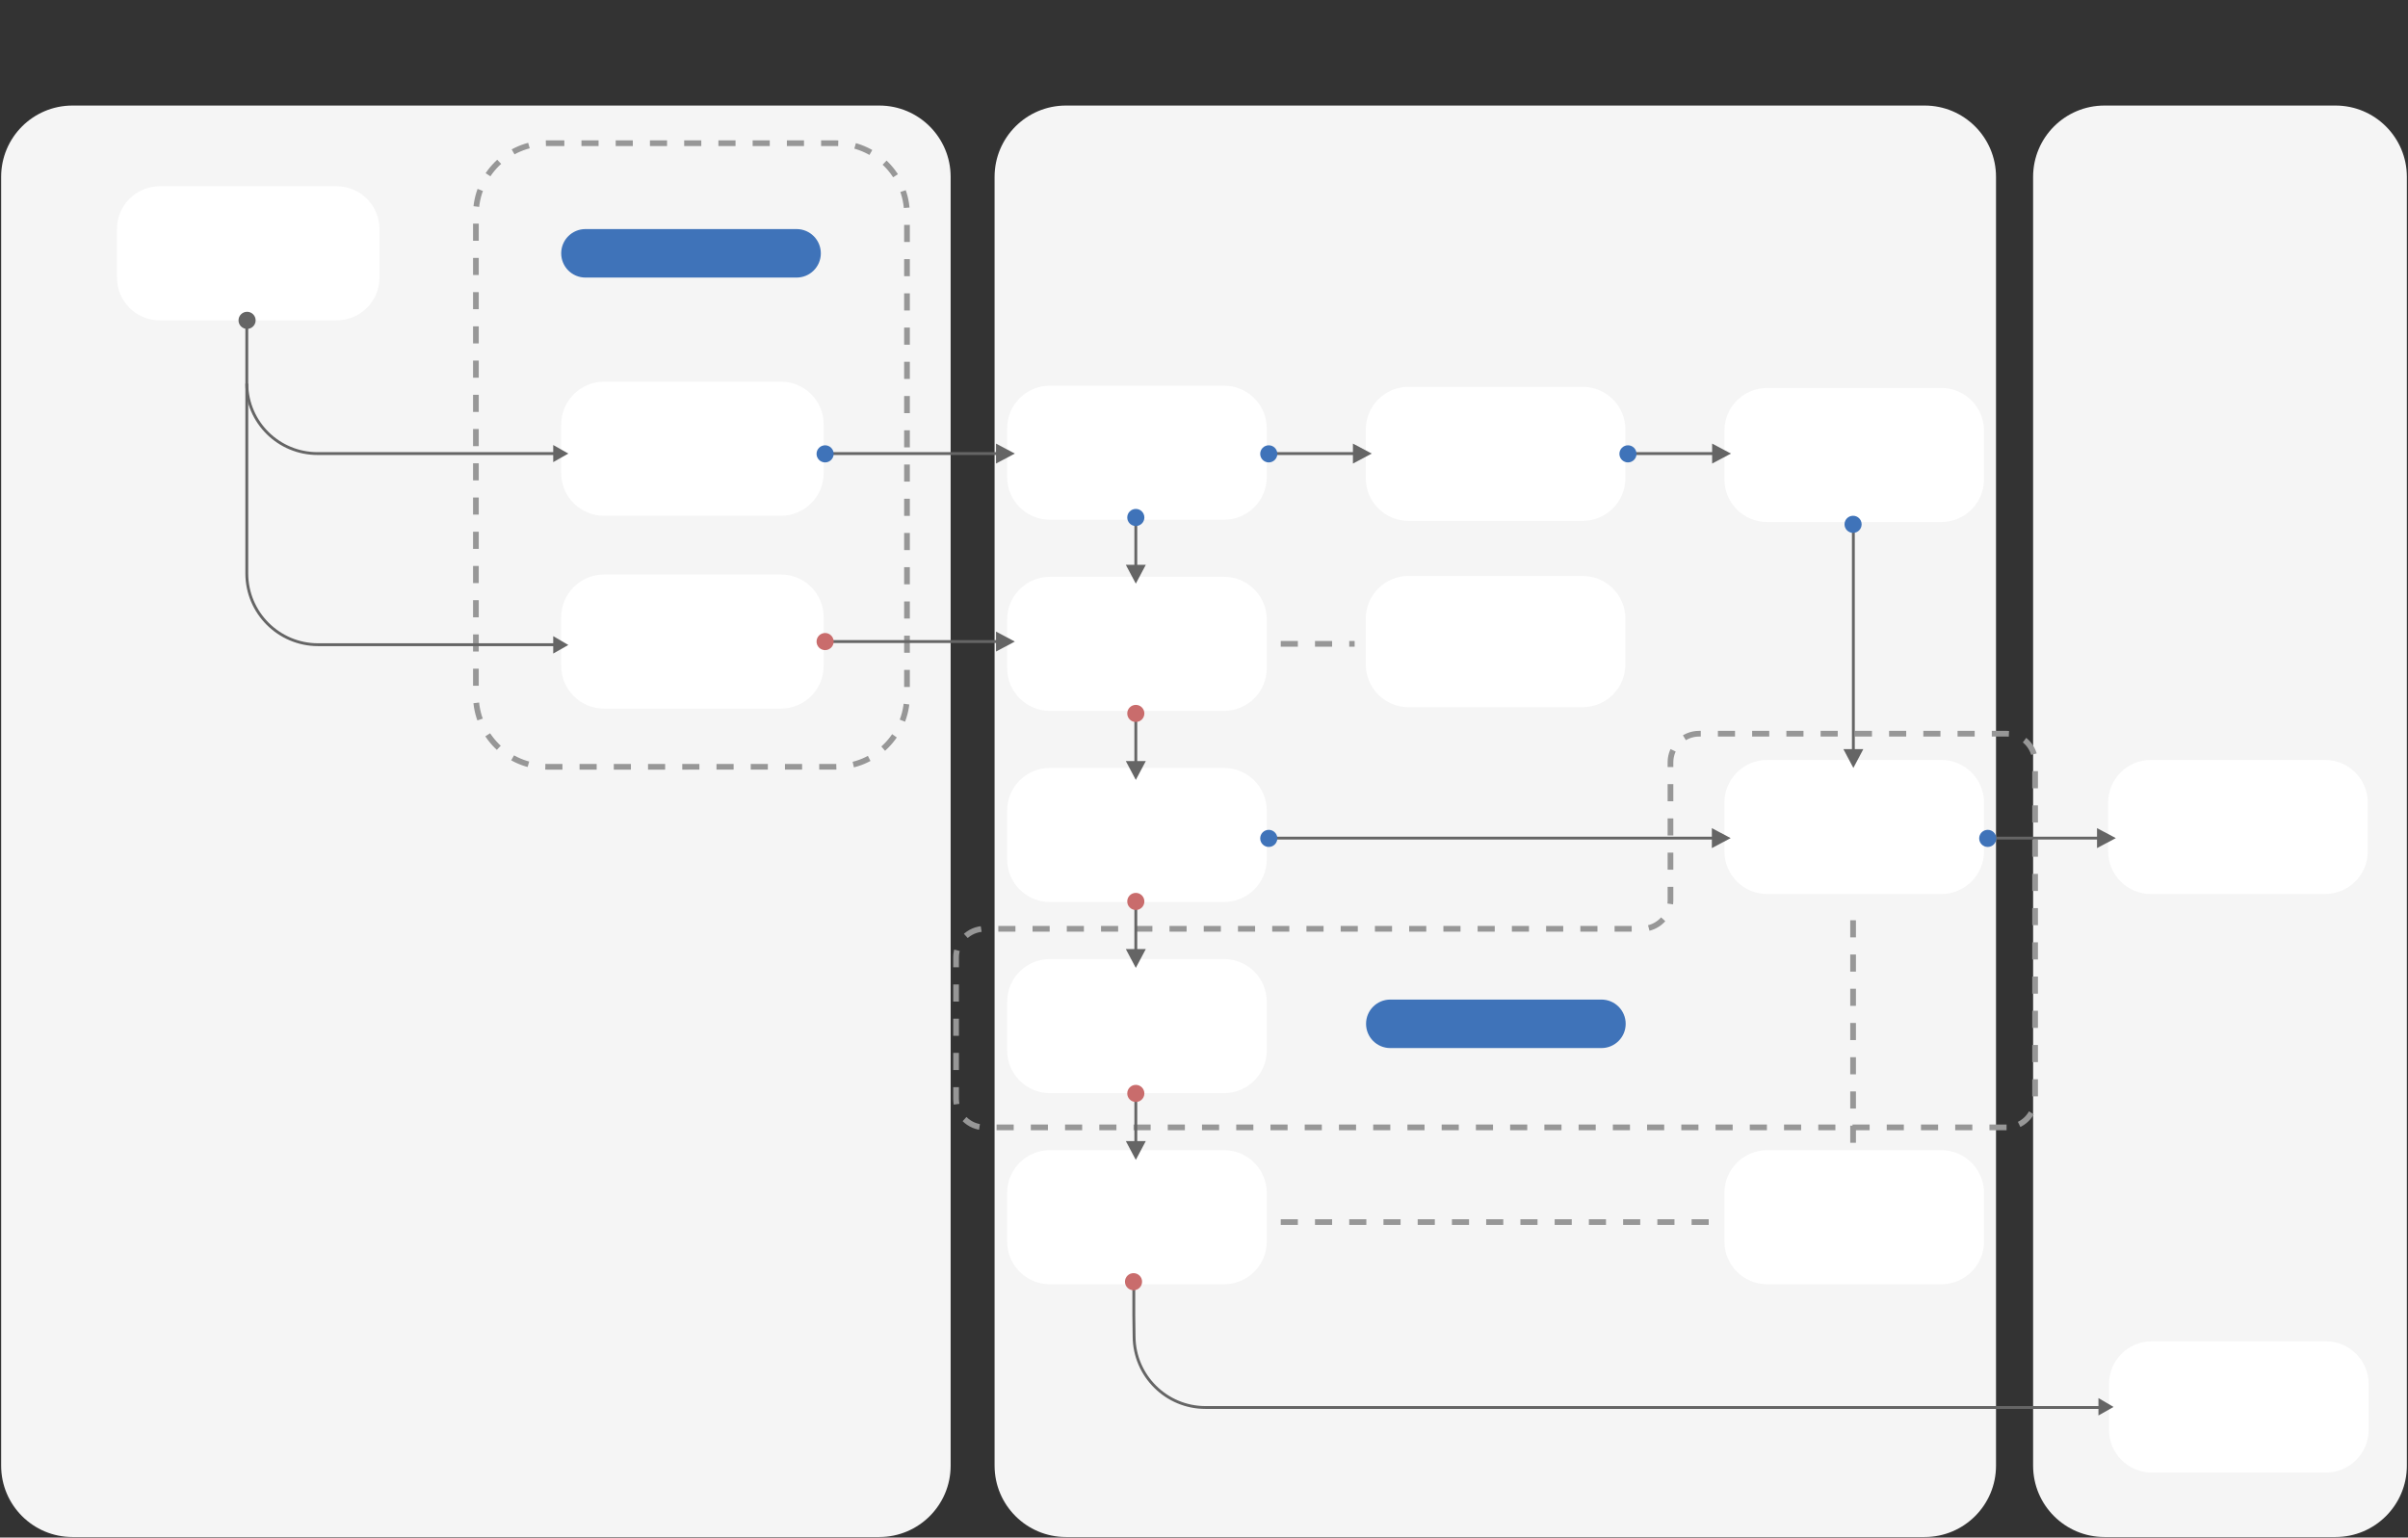 <?xml version="1.0" encoding="utf-8"?>
<!-- Generator: Adobe Illustrator 21.0.0, SVG Export Plug-In . SVG Version: 6.00 Build 0)  -->
<svg version="1.1" id="图层_1" xmlns="http://www.w3.org/2000/svg" xmlns:xlink="http://www.w3.org/1999/xlink" x="0px" y="0px"
	 viewBox="0 0 844 539" style="enable-background:new 0 0 844 539;" xml:space="preserve">
<rect x="0" y="0" width="844" height="539" fill="#333333" stroke="none"/>
<style type="text/css">
	.st0{fill:#F5F5F5;}
	.st1{fill:#FFFFFF;}
	.st2{fill:none;stroke:#979797;stroke-width:2;stroke-linejoin:round;stroke-dasharray:6,6;}
	.st3{fill:none;stroke:#979797;stroke-width:2;stroke-dasharray:6,6;}
	.st4{fill:#656565;}
	.st5{fill:#3F73B9;}
	.st6{fill:#C96C6C;}
	.st7{fill:none;stroke:#656565;}
</style>
<path class="st0" d="M737.6,37h81c13.8,0,25,11.2,25,25v451.8c0,13.8-11.2,25-25,25h-81c-13.8,0-25-11.2-25-25V62
	C712.6,48.2,723.8,37,737.6,37z"/>
<path class="st0" d="M25.4,37h282.8c13.8,0,25,11.2,25,25v451.8c0,13.8-11.2,25-25,25H25.4c-13.8,0-25-11.2-25-25V62
	C0.4,48.2,11.6,37,25.4,37z"/>
<path class="st0" d="M373.6,37h301c13.8,0,25,11.2,25,25v451.8c0,13.8-11.2,25-25,25h-301c-13.8,0-25-11.2-25-25V62
	C348.6,48.2,359.8,37,373.6,37z"/>
<path class="st1" d="M368,269.2h61c8.3,0,15,6.7,15,15v17c0,8.3-6.7,15-15,15h-61c-8.3,0-15-6.7-15-15v-17
	C353,275.9,359.7,269.2,368,269.2z"/>
<path class="st1" d="M368,202.2h61c8.3,0,15,6.7,15,15v17c0,8.3-6.7,15-15,15h-61c-8.3,0-15-6.7-15-15v-17
	C353,208.9,359.7,202.2,368,202.2z"/>
<path class="st1" d="M368,336.2h61c8.3,0,15,6.7,15,15v17c0,8.3-6.7,15-15,15h-61c-8.3,0-15-6.7-15-15v-17
	C353,342.9,359.7,336.2,368,336.2z"/>
<path class="st1" d="M368,403.2h61c8.3,0,15,6.7,15,15v17c0,8.3-6.7,15-15,15h-61c-8.3,0-15-6.7-15-15v-17
	C353,409.9,359.7,403.2,368,403.2z"/>
<path class="st1" d="M619.4,403.2h61c8.3,0,15,6.7,15,15v17c0,8.3-6.7,15-15,15h-61c-8.3,0-15-6.7-15-15v-17
	C604.4,409.9,611.1,403.2,619.4,403.2z"/>
<path class="st1" d="M754.2,470.2h61c8.3,0,15,6.7,15,15v16c0,8.3-6.7,15-15,15h-61c-8.3,0-15-6.7-15-15v-16
	C739.2,476.9,745.9,470.2,754.2,470.2z"/>
<path class="st1" d="M368,135.2h61c8.3,0,15,6.7,15,15v17c0,8.3-6.7,15-15,15h-61c-8.3,0-15-6.7-15-15v-17
	C353,141.9,359.7,135.2,368,135.2z"/>
<path class="st1" d="M493.7,201.9h61c8.3,0,15,6.7,15,15v16c0,8.3-6.7,15-15,15h-61c-8.3,0-15-6.7-15-15v-16
	C478.7,208.6,485.4,201.9,493.7,201.9z"/>
<path class="st1" d="M493.7,135.6h61c8.3,0,15,6.7,15,15v17c0,8.3-6.7,15-15,15h-61c-8.3,0-15-6.7-15-15v-17
	C478.7,142.3,485.4,135.6,493.7,135.6z"/>
<path class="st1" d="M619.4,136h61c8.3,0,15,6.7,15,15v17c0,8.3-6.7,15-15,15h-61c-8.3,0-15-6.7-15-15v-17
	C604.4,142.7,611.1,136,619.4,136z"/>
<path class="st1" d="M619.4,266.4h61c8.3,0,15,6.7,15,15v17c0,8.3-6.7,15-15,15h-61c-8.3,0-15-6.7-15-15v-17
	C604.4,273.1,611.1,266.4,619.4,266.4z"/>
<path class="st1" d="M753.9,266.4h61c8.3,0,15,6.7,15,15v17c0,8.3-6.7,15-15,15h-61c-8.3,0-15-6.7-15-15v-17
	C738.9,273.1,745.6,266.4,753.9,266.4z"/>
<path class="st1" d="M211.7,201.4h62c8.3,0,15,6.7,15,15v17c0,8.3-6.7,15-15,15h-62c-8.3,0-15-6.7-15-15v-17
	C196.7,208.1,203.4,201.4,211.7,201.4z"/>
<path class="st1" d="M211.7,133.8h62c8.3,0,15,6.7,15,15v17c0,8.3-6.7,15-15,15h-62c-8.3,0-15-6.7-15-15v-17
	C196.7,140.6,203.4,133.8,211.7,133.8z"/>
<path class="st1" d="M56,65.3h62c8.3,0,15,6.7,15,15v17c0,8.3-6.7,15-15,15H56c-8.3,0-15-6.7-15-15v-17C41,72,47.7,65.3,56,65.3z"/>
<path class="st2" d="M191.8,50.2h101.1c13.8,0,25,11.2,25,25v168.6c0,13.8-11.2,25-25,25H191.8c-13.8,0-25-11.2-25-25V75.2
	C166.8,61.4,178,50.2,191.8,50.2z"/>
<path class="st3" d="M703.3,395.2H345.1c-5.5,0-10-4.5-10-10v-49.6c0-5.5,4.5-10,10-10h230.4c5.5,0,10-4.5,10-10v-48.4
	c0-5.5,4.5-10,10-10h107.8c5.5,0,10,4.5,10,10v118C713.3,390.7,708.8,395.2,703.3,395.2z"/>
<path class="st4" d="M349.1,162.5l6.6-3.5l-6.6-3.5v3h-28.8h-29.6v1h29.6h28.8V162.5z"/>
<circle class="st5" cx="289.2" cy="159.1" r="3"/>
<path class="st4" d="M349.1,228.4l6.6-3.5l-6.6-3.5v3H321h-30.3v1H321h28.1V228.4z"/>
<circle class="st6" cx="289.2" cy="224.9" r="3"/>
<path class="st4" d="M600,297.3l6.6-3.5l-6.6-3.5v3h-75.9H446v1h78.1H600V297.3z"/>
<circle class="st5" cx="444.7" cy="293.9" r="3"/>
<path class="st4" d="M646.1,262.6l3.5,6.6l3.5-6.6h-3v-38.4v-38.9h-1v38.9v38.4H646.1z"/>
<circle class="st5" cx="649.5" cy="183.8" r="3"/>
<path class="st4" d="M474.2,162.5l6.6-3.5l-6.6-3.5v3h-14.9h-15.4v1h15.4h14.9V162.5z"/>
<circle class="st5" cx="444.7" cy="159.1" r="3"/>
<path class="st4" d="M394.6,198l3.5,6.6l3.5-6.6h-3v-8.2v-9.2h-1v9.2v8.2H394.6z"/>
<circle class="st5" cx="398.1" cy="181.4" r="3"/>
<path class="st4" d="M394.6,266.8l3.5,6.6l3.5-6.6h-3v-8.2v-9.2h-1v9.2v8.2H394.6z"/>
<circle class="st6" cx="398.1" cy="250.1" r="3"/>
<path class="st4" d="M394.6,332.7l3.5,6.6l3.5-6.6h-3v-8.2v-9.2h-1v9.2v8.2H394.6z"/>
<circle class="st6" cx="398.1" cy="316" r="3"/>
<path class="st4" d="M394.6,400l3.5,6.6l3.5-6.6h-3v-8.2v-9.2h-1v9.2v8.2H394.6z"/>
<circle class="st6" cx="398.1" cy="383.3" r="3"/>
<path class="st4" d="M600.1,162.5l6.6-3.5l-6.6-3.5v3h-14.9h-15.4v1h15.4h14.9V162.5z"/>
<circle class="st5" cx="570.6" cy="159.1" r="3"/>
<path class="st4" d="M735,297.3l6.6-3.5l-6.6-3.5v3h-19.2h-19.9v1h19.9H735V297.3z"/>
<circle class="st5" cx="696.7" cy="293.9" r="3"/>
<path class="st3" d="M448.9,428.4h150.8"/>
<path class="st3" d="M448.9,225.7h25.9"/>
<path class="st3" d="M649.5,400.6V359v-41.6"/>
<path class="st7" d="M86.5,134.5L86.5,134.5c0.1,13.6,11.2,24.5,24.8,24.5H195"/>
<path class="st7" d="M86.5,112.3v30.6V201c0,13.8,11.2,25,25,25h83.8"/>
<path class="st4" d="M199.2,159l-5.3,3v-6L199.2,159z"/>
<path class="st4" d="M199.2,226.1l-5.3,3V223L199.2,226.1z"/>
<circle class="st4" cx="86.6" cy="112.3" r="3"/>
<path class="st7" d="M397.4,451.1v10l0.1,7.5c0.1,13.7,11.3,24.8,25,24.8h316.4"/>
<path class="st4" d="M740.8,493.2l-5.3,3v-6.1L740.8,493.2z"/>
<circle class="st6" cx="397.3" cy="449.3" r="3"/>
<path class="st5" d="M279.2,97.3h-74c-4.7,0-8.5-3.8-8.5-8.5v0c0-4.7,3.8-8.5,8.5-8.5h74c4.7,0,8.5,3.8,8.5,8.5v0
	C287.7,93.5,283.9,97.3,279.2,97.3z"/>
<path class="st5" d="M561.3,367.4h-74c-4.7,0-8.5-3.8-8.5-8.5v0c0-4.7,3.8-8.5,8.5-8.5h74c4.7,0,8.5,3.8,8.5,8.5v0
	C569.8,363.6,566,367.4,561.3,367.4z"/>
</svg>
